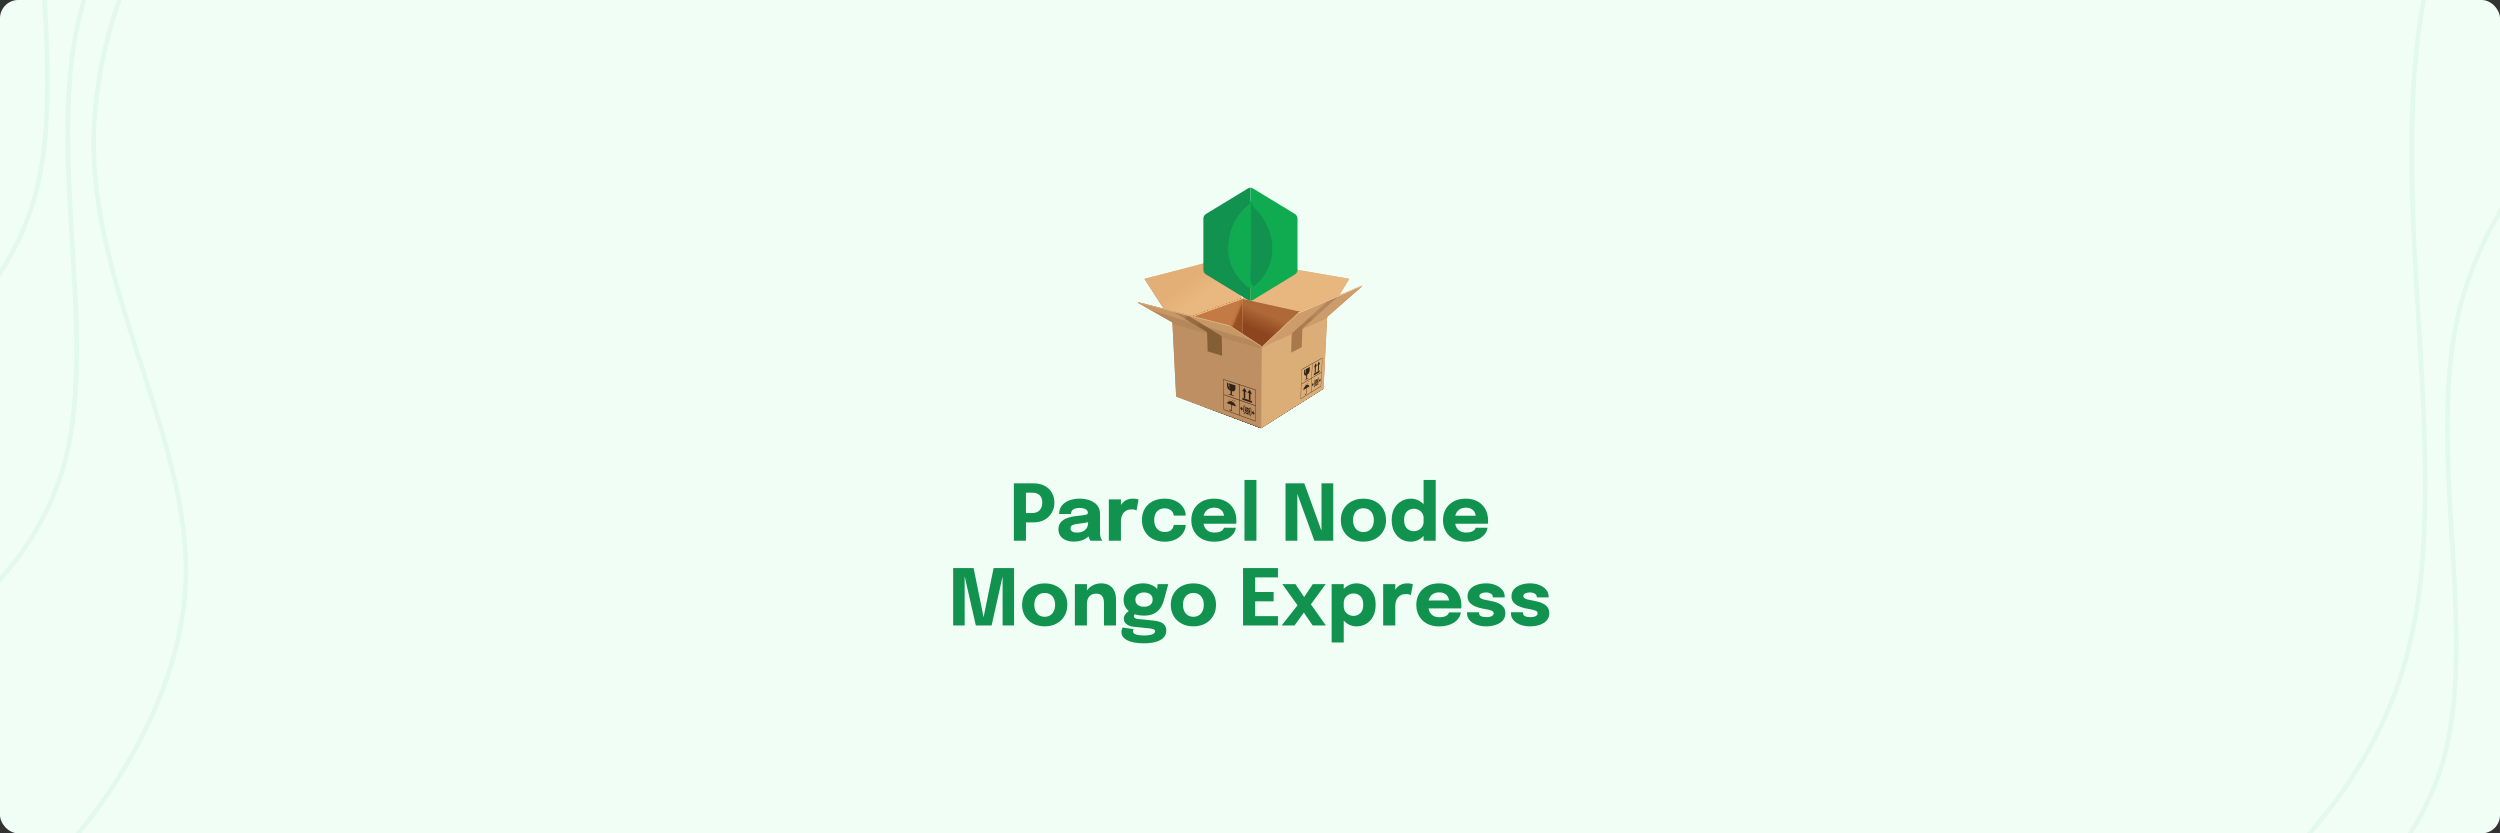 <svg width="1092" height="364" viewBox="0 0 1092 364" fill="none" xmlns="http://www.w3.org/2000/svg">
<rect x="0" y="0" width="1092" height="364" fill="#333333" stroke="none"/>
<g clip-path="url(#clip0_16_661)">
<rect width="1092" height="364" rx="8" fill="#F1FEF6"/>
<path opacity="0.06" d="M195.735 -204.35C99.031 -235.08 44.814 -181.126 24.777 -119.739C4.739 -58.352 30.968 25.367 15.655 84.206C0.342 143.046 -57.879 171.923 -57.879 171.923" stroke="#10AA50" stroke-width="2"/>
<path opacity="0.06" d="M208.476 -87.192C111.773 -117.921 57.555 -63.968 37.518 -2.581C17.481 58.807 43.709 142.525 28.396 201.365C13.084 260.204 -45.138 289.081 -45.138 289.081" stroke="#10AA50" stroke-width="2"/>
<path opacity="0.06" d="M182.64 -102.658C83.873 -88.751 45.482 -13.649 41.183 53.295C36.883 120.24 81.656 187.745 81.216 250.182C80.775 312.618 32.615 365.788 32.615 365.788" stroke="#10AA50" stroke-width="2"/>
<path opacity="0.06" d="M1327.6 -156.869C1179.37 -203.971 1096.26 -121.271 1065.55 -27.176C1034.84 66.919 1075.04 195.244 1051.57 285.433C1028.1 375.623 938.854 419.885 938.854 419.885" stroke="#10AA50" stroke-width="2"/>
<path opacity="0.06" d="M1247.9 41.307C1151.2 10.577 1096.98 64.531 1076.94 125.918C1056.91 187.305 1083.14 271.024 1067.82 329.863C1052.51 388.703 994.289 417.579 994.289 417.579" stroke="#10AA50" stroke-width="2"/>
<path d="M448.14 236.2H442.853V211.125H451.438C453.354 211.125 454.991 211.499 456.351 212.247C457.723 212.984 458.765 213.987 459.479 215.256C460.205 216.514 460.567 217.936 460.567 219.523C460.567 221.098 460.199 222.543 459.462 223.858C458.737 225.161 457.694 226.21 456.334 227.003C454.974 227.785 453.342 228.176 451.438 228.176H448.14V236.2ZM448.14 226.544L445.76 224.096H450.877C451.761 224.096 452.532 223.92 453.189 223.569C453.847 223.206 454.357 222.685 454.719 222.005C455.082 221.314 455.263 220.486 455.263 219.523C455.263 218.548 455.082 217.744 454.719 217.109C454.368 216.463 453.864 215.987 453.206 215.681C452.56 215.364 451.784 215.205 450.877 215.205H445.76L448.14 212.689V226.544ZM469.111 236.574C467.796 236.574 466.623 236.364 465.592 235.945C464.572 235.526 463.773 234.919 463.195 234.126C462.617 233.333 462.328 232.369 462.328 231.236C462.328 229.955 462.679 228.913 463.382 228.108C464.084 227.303 465.014 226.691 466.17 226.272C467.337 225.841 468.601 225.558 469.961 225.422C471.944 225.229 473.31 225.054 474.058 224.895C474.817 224.736 475.197 224.459 475.197 224.062C475.197 224.051 475.197 224.039 475.197 224.028C475.197 223.359 474.874 222.832 474.228 222.447C473.593 222.062 472.703 221.869 471.559 221.869C470.346 221.869 469.417 222.09 468.771 222.532C468.136 222.963 467.819 223.626 467.819 224.521H462.634C462.634 223.07 463.025 221.846 463.807 220.849C464.6 219.852 465.671 219.098 467.02 218.588C468.368 218.067 469.893 217.806 471.593 217.806C473.179 217.806 474.647 218.05 475.996 218.537C477.344 219.013 478.427 219.733 479.243 220.696C480.07 221.659 480.484 222.883 480.484 224.368C480.484 224.606 480.484 224.844 480.484 225.082C480.484 225.309 480.484 225.541 480.484 225.779V232.171C480.484 232.636 480.495 233.083 480.518 233.514C480.552 233.933 480.62 234.319 480.722 234.67C480.835 235.067 480.977 235.395 481.147 235.656C481.317 235.917 481.458 236.098 481.572 236.2H476.387C476.307 236.121 476.183 235.956 476.013 235.707C475.854 235.458 475.718 235.169 475.605 234.84C475.469 234.443 475.367 234.047 475.299 233.65C475.242 233.242 475.214 232.766 475.214 232.222L476.302 232.97C475.984 233.718 475.469 234.364 474.755 234.908C474.052 235.441 473.213 235.854 472.239 236.149C471.275 236.432 470.233 236.574 469.111 236.574ZM470.522 232.63C471.349 232.63 472.12 232.483 472.834 232.188C473.559 231.882 474.148 231.406 474.602 230.76C475.055 230.114 475.282 229.27 475.282 228.227V226.408L476.591 227.683C475.843 227.955 474.976 228.182 473.99 228.363C473.015 228.533 472.04 228.669 471.066 228.771C469.91 228.884 469.043 229.083 468.465 229.366C467.898 229.638 467.615 230.103 467.615 230.76C467.615 231.383 467.858 231.854 468.346 232.171C468.833 232.477 469.558 232.63 470.522 232.63ZM484.34 236.2V218.146H489.627V224.368L488.539 223.688C488.664 222.838 488.891 222.056 489.219 221.342C489.548 220.628 489.973 220.01 490.494 219.489C491.016 218.956 491.633 218.543 492.347 218.248C493.073 217.953 493.9 217.806 494.829 217.806C495.555 217.806 496.121 217.863 496.529 217.976C496.949 218.078 497.209 218.157 497.311 218.214L496.444 222.94C496.342 222.883 496.116 222.793 495.764 222.668C495.413 222.543 494.96 222.481 494.404 222.481C493.498 222.481 492.738 222.634 492.126 222.94C491.514 223.246 491.021 223.654 490.647 224.164C490.285 224.663 490.024 225.218 489.865 225.83C489.707 226.442 489.627 227.06 489.627 227.683V236.2H484.34ZM508.742 236.608C506.759 236.608 505.019 236.211 503.523 235.418C502.027 234.613 500.865 233.497 500.038 232.069C499.222 230.641 498.814 228.992 498.814 227.122C498.814 225.229 499.222 223.592 500.038 222.209C500.865 220.815 502.027 219.733 503.523 218.962C505.019 218.191 506.759 217.806 508.742 217.806C510.227 217.806 511.541 218.027 512.686 218.469C513.831 218.9 514.788 219.472 515.559 220.186C516.33 220.9 516.913 221.682 517.31 222.532C517.707 223.382 517.905 224.226 517.905 225.065C517.905 225.076 517.905 225.099 517.905 225.133C517.905 225.156 517.905 225.178 517.905 225.201H512.686C512.686 225.133 512.68 225.071 512.669 225.014C512.669 224.946 512.658 224.878 512.635 224.81C512.544 224.334 512.346 223.886 512.04 223.467C511.734 223.048 511.303 222.708 510.748 222.447C510.204 222.175 509.524 222.039 508.708 222.039C507.835 222.039 507.053 222.232 506.362 222.617C505.682 223.002 505.144 223.575 504.747 224.334C504.35 225.082 504.152 226.011 504.152 227.122C504.152 228.21 504.35 229.151 504.747 229.944C505.144 230.726 505.682 231.327 506.362 231.746C507.053 232.165 507.835 232.375 508.708 232.375C509.603 232.375 510.334 232.239 510.901 231.967C511.468 231.684 511.893 231.31 512.176 230.845C512.459 230.369 512.629 229.848 512.686 229.281H517.905C517.905 230.12 517.707 230.975 517.31 231.848C516.925 232.709 516.347 233.497 515.576 234.211C514.817 234.925 513.865 235.503 512.72 235.945C511.575 236.387 510.249 236.608 508.742 236.608ZM523.219 228.754V225.269H535.187L534.677 226.153C534.677 226.062 534.677 225.977 534.677 225.898C534.677 225.807 534.677 225.722 534.677 225.643C534.677 224.997 534.524 224.379 534.218 223.79C533.912 223.189 533.436 222.702 532.79 222.328C532.155 221.943 531.339 221.75 530.342 221.75C529.344 221.75 528.483 221.965 527.758 222.396C527.044 222.815 526.494 223.422 526.109 224.215C525.735 225.008 525.548 225.966 525.548 227.088C525.548 228.244 525.729 229.236 526.092 230.063C526.466 230.879 527.015 231.508 527.741 231.95C528.477 232.392 529.39 232.613 530.478 232.613C531.18 232.613 531.787 232.551 532.297 232.426C532.807 232.29 533.22 232.12 533.538 231.916C533.866 231.712 534.116 231.485 534.286 231.236C534.456 230.987 534.558 230.743 534.592 230.505H539.794C539.726 231.264 539.465 232.012 539.012 232.749C538.558 233.474 537.929 234.132 537.125 234.721C536.32 235.299 535.34 235.758 534.184 236.098C533.039 236.438 531.73 236.608 530.257 236.608C528.262 236.608 526.522 236.211 525.038 235.418C523.553 234.613 522.403 233.508 521.587 232.103C520.771 230.686 520.363 229.054 520.363 227.207C520.363 225.337 520.776 223.699 521.604 222.294C522.442 220.877 523.604 219.778 525.089 218.996C526.585 218.203 528.313 217.806 530.274 217.806C532.28 217.806 534.014 218.208 535.476 219.013C536.938 219.806 538.065 220.923 538.859 222.362C539.652 223.79 540.049 225.456 540.049 227.36C540.049 227.643 540.043 227.915 540.032 228.176C540.02 228.437 540.003 228.629 539.981 228.754H523.219ZM548.799 209.629V236.2H543.597V209.629H548.799ZM566.672 236.2H561.521V211.125H569.715L578.113 234.296L577.229 234.517V211.125H582.363V236.2H574.118L565.72 213.097L566.672 212.876V236.2ZM595.55 236.591C593.601 236.591 591.884 236.189 590.399 235.384C588.915 234.579 587.753 233.474 586.914 232.069C586.087 230.652 585.673 229.02 585.673 227.173C585.673 225.337 586.087 223.716 586.914 222.311C587.753 220.894 588.915 219.795 590.399 219.013C591.884 218.22 593.601 217.823 595.55 217.823C597.5 217.823 599.217 218.22 600.701 219.013C602.186 219.795 603.342 220.894 604.169 222.311C605.008 223.716 605.427 225.337 605.427 227.173C605.427 229.02 605.008 230.652 604.169 232.069C603.342 233.474 602.186 234.579 600.701 235.384C599.217 236.189 597.5 236.591 595.55 236.591ZM595.55 232.409C596.468 232.409 597.267 232.194 597.947 231.763C598.627 231.332 599.154 230.726 599.528 229.944C599.902 229.151 600.089 228.227 600.089 227.173C600.089 226.119 599.902 225.207 599.528 224.436C599.154 223.654 598.627 223.053 597.947 222.634C597.267 222.215 596.468 222.005 595.55 222.005C594.644 222.005 593.845 222.215 593.153 222.634C592.473 223.053 591.946 223.654 591.572 224.436C591.198 225.207 591.011 226.119 591.011 227.173C591.011 228.227 591.198 229.151 591.572 229.944C591.946 230.726 592.473 231.332 593.153 231.763C593.845 232.194 594.644 232.409 595.55 232.409ZM616.267 236.608C614.76 236.608 613.371 236.251 612.102 235.537C610.833 234.812 609.813 233.741 609.042 232.324C608.271 230.907 607.886 229.162 607.886 227.088C607.886 225.105 608.277 223.422 609.059 222.039C609.852 220.656 610.884 219.608 612.153 218.894C613.434 218.169 614.805 217.806 616.267 217.806C617.695 217.806 618.998 218.169 620.177 218.894C621.367 219.619 622.319 220.611 623.033 221.869C623.747 223.116 624.104 224.555 624.104 226.187C624.104 226.244 624.104 226.3 624.104 226.357C624.104 226.402 624.104 226.453 624.104 226.51L621.826 226.544C621.826 226.51 621.826 226.476 621.826 226.442C621.826 226.397 621.826 226.357 621.826 226.323C621.826 225.473 621.622 224.742 621.214 224.13C620.806 223.518 620.279 223.048 619.633 222.719C618.987 222.379 618.313 222.209 617.61 222.209C616.443 222.209 615.434 222.6 614.584 223.382C613.734 224.153 613.309 225.388 613.309 227.088C613.309 228.788 613.734 230.04 614.584 230.845C615.445 231.638 616.454 232.035 617.61 232.035C618.335 232.035 619.021 231.865 619.667 231.525C620.313 231.174 620.834 230.681 621.231 230.046C621.628 229.411 621.826 228.663 621.826 227.802L624.104 227.921C624.104 229.542 623.753 231.009 623.05 232.324C622.359 233.627 621.418 234.67 620.228 235.452C619.049 236.223 617.729 236.608 616.267 236.608ZM621.826 236.2V209.629H627.113V236.2H621.826ZM633.154 228.754V225.269H645.122L644.612 226.153C644.612 226.062 644.612 225.977 644.612 225.898C644.612 225.807 644.612 225.722 644.612 225.643C644.612 224.997 644.459 224.379 644.153 223.79C643.847 223.189 643.371 222.702 642.725 222.328C642.091 221.943 641.275 221.75 640.277 221.75C639.28 221.75 638.419 221.965 637.693 222.396C636.979 222.815 636.43 223.422 636.044 224.215C635.67 225.008 635.483 225.966 635.483 227.088C635.483 228.244 635.665 229.236 636.027 230.063C636.401 230.879 636.951 231.508 637.676 231.95C638.413 232.392 639.325 232.613 640.413 232.613C641.116 232.613 641.722 232.551 642.232 232.426C642.742 232.29 643.156 232.12 643.473 231.916C643.802 231.712 644.051 231.485 644.221 231.236C644.391 230.987 644.493 230.743 644.527 230.505H649.729C649.661 231.264 649.401 232.012 648.947 232.749C648.494 233.474 647.865 234.132 647.06 234.721C646.256 235.299 645.275 235.758 644.119 236.098C642.975 236.438 641.666 236.608 640.192 236.608C638.198 236.608 636.458 236.211 634.973 235.418C633.489 234.613 632.338 233.508 631.522 232.103C630.706 230.686 630.298 229.054 630.298 227.207C630.298 225.337 630.712 223.699 631.539 222.294C632.378 220.877 633.54 219.778 635.024 218.996C636.52 218.203 638.249 217.806 640.209 217.806C642.215 217.806 643.949 218.208 645.411 219.013C646.873 219.806 648.001 220.923 648.794 222.362C649.588 223.79 649.984 225.456 649.984 227.36C649.984 227.643 649.979 227.915 649.967 228.176C649.956 228.437 649.939 228.629 649.916 228.754H633.154ZM434.009 248.125H442.934V273.2H437.936V251.236L438.038 251.304L433.142 273.2H426.24L421.259 251.253L421.361 251.202V273.2H416.346V248.125H425.271L429.844 270.701H429.402L434.009 248.125ZM456.33 273.591C454.38 273.591 452.663 273.189 451.179 272.384C449.694 271.579 448.532 270.474 447.694 269.069C446.866 267.652 446.453 266.02 446.453 264.173C446.453 262.337 446.866 260.716 447.694 259.311C448.532 257.894 449.694 256.795 451.179 256.013C452.663 255.22 454.38 254.823 456.33 254.823C458.279 254.823 459.996 255.22 461.481 256.013C462.965 256.795 464.121 257.894 464.949 259.311C465.787 260.716 466.207 262.337 466.207 264.173C466.207 266.02 465.787 267.652 464.949 269.069C464.121 270.474 462.965 271.579 461.481 272.384C459.996 273.189 458.279 273.591 456.33 273.591ZM456.33 269.409C457.248 269.409 458.047 269.194 458.727 268.763C459.407 268.332 459.934 267.726 460.308 266.944C460.682 266.151 460.869 265.227 460.869 264.173C460.869 263.119 460.682 262.207 460.308 261.436C459.934 260.654 459.407 260.053 458.727 259.634C458.047 259.215 457.248 259.005 456.33 259.005C455.423 259.005 454.624 259.215 453.933 259.634C453.253 260.053 452.726 260.654 452.352 261.436C451.978 262.207 451.791 263.119 451.791 264.173C451.791 265.227 451.978 266.151 452.352 266.944C452.726 267.726 453.253 268.332 453.933 268.763C454.624 269.194 455.423 269.409 456.33 269.409ZM482.214 273.2V265.533C482.214 265.102 482.214 264.711 482.214 264.36C482.214 264.009 482.214 263.691 482.214 263.408C482.214 262.66 482.118 261.98 481.925 261.368C481.733 260.745 481.387 260.246 480.888 259.872C480.39 259.498 479.67 259.311 478.729 259.311C477.913 259.311 477.205 259.498 476.604 259.872C476.015 260.246 475.562 260.767 475.244 261.436C474.927 262.105 474.768 262.875 474.768 263.748L473.306 262.694C473.306 261.13 473.646 259.759 474.326 258.58C475.006 257.401 475.924 256.478 477.08 255.809C478.248 255.14 479.54 254.806 480.956 254.806C482.441 254.806 483.659 255.106 484.611 255.707C485.575 256.296 486.289 257.124 486.753 258.189C487.229 259.243 487.467 260.478 487.467 261.895C487.467 262.473 487.467 263.119 487.467 263.833C487.467 264.547 487.467 265.278 487.467 266.026V273.2H482.214ZM469.498 273.2V255.146H474.768V273.2H469.498ZM503.873 271.058C504.984 271.171 505.953 271.387 506.78 271.704C507.619 272.01 508.271 272.469 508.735 273.081C509.2 273.682 509.432 274.486 509.432 275.495C509.432 276.662 509.047 277.654 508.276 278.47C507.517 279.297 506.401 279.926 504.927 280.357C503.454 280.788 501.669 281.003 499.572 281.003C496.478 281.003 494.081 280.555 492.381 279.66C490.693 278.776 489.848 277.592 489.848 276.107C489.848 275.688 489.894 275.308 489.984 274.968C490.086 274.639 490.211 274.356 490.358 274.118L495.152 274.815C495.096 274.894 495.033 275.013 494.965 275.172C494.909 275.342 494.88 275.552 494.88 275.801C494.88 276.402 495.328 276.849 496.223 277.144C497.13 277.439 498.297 277.586 499.725 277.586C500.734 277.586 501.595 277.512 502.309 277.365C503.035 277.229 503.584 277.025 503.958 276.753C504.344 276.481 504.536 276.169 504.536 275.818C504.536 275.308 504.287 274.974 503.788 274.815C503.301 274.656 502.734 274.543 502.088 274.475L495.254 273.778C493.996 273.653 492.954 273.291 492.126 272.69C491.299 272.089 490.885 271.279 490.885 270.259C490.885 269.624 491.061 269.046 491.412 268.525C491.764 267.992 492.166 267.556 492.619 267.216C493.073 266.865 493.452 266.644 493.758 266.553L496.444 267.913C496.229 267.947 495.974 268.083 495.679 268.321C495.396 268.559 495.254 268.837 495.254 269.154C495.254 269.471 495.413 269.743 495.73 269.97C496.059 270.197 496.654 270.35 497.515 270.429L503.873 271.058ZM505.658 255.146H510.299L508.412 262.082C508.061 263.397 507.54 264.57 506.848 265.601C506.157 266.621 505.233 267.426 504.077 268.015C502.933 268.604 501.488 268.899 499.742 268.899C497.906 268.899 496.314 268.616 494.965 268.049C493.628 267.482 492.597 266.683 491.871 265.652C491.146 264.609 490.783 263.38 490.783 261.963C490.783 260.546 491.152 259.3 491.888 258.223C492.636 257.146 493.651 256.308 494.931 255.707C496.223 255.106 497.685 254.806 499.317 254.806C500.553 254.806 501.68 255.01 502.7 255.418C503.732 255.815 504.559 256.342 505.182 256.999C505.817 257.656 506.146 258.382 506.168 259.175L505.199 259.43L505.658 255.146ZM499.708 265.04C500.456 265.04 501.114 264.921 501.68 264.683C502.247 264.434 502.689 264.077 503.006 263.612C503.324 263.136 503.482 262.564 503.482 261.895C503.482 261.238 503.324 260.677 503.006 260.212C502.689 259.747 502.247 259.39 501.68 259.141C501.114 258.892 500.456 258.767 499.708 258.767C498.994 258.767 498.348 258.897 497.77 259.158C497.204 259.407 496.756 259.77 496.427 260.246C496.099 260.711 495.934 261.277 495.934 261.946C495.934 262.603 496.093 263.164 496.41 263.629C496.728 264.082 497.17 264.434 497.736 264.683C498.303 264.921 498.96 265.04 499.708 265.04ZM521.275 273.591C519.325 273.591 517.608 273.189 516.124 272.384C514.639 271.579 513.477 270.474 512.639 269.069C511.811 267.652 511.398 266.02 511.398 264.173C511.398 262.337 511.811 260.716 512.639 259.311C513.477 257.894 514.639 256.795 516.124 256.013C517.608 255.22 519.325 254.823 521.275 254.823C523.224 254.823 524.941 255.22 526.426 256.013C527.91 256.795 529.066 257.894 529.894 259.311C530.732 260.716 531.152 262.337 531.152 264.173C531.152 266.02 530.732 267.652 529.894 269.069C529.066 270.474 527.91 271.579 526.426 272.384C524.941 273.189 523.224 273.591 521.275 273.591ZM521.275 269.409C522.193 269.409 522.992 269.194 523.672 268.763C524.352 268.332 524.879 267.726 525.253 266.944C525.627 266.151 525.814 265.227 525.814 264.173C525.814 263.119 525.627 262.207 525.253 261.436C524.879 260.654 524.352 260.053 523.672 259.634C522.992 259.215 522.193 259.005 521.275 259.005C520.368 259.005 519.569 259.215 518.878 259.634C518.198 260.053 517.671 260.654 517.297 261.436C516.923 262.207 516.736 263.119 516.736 264.173C516.736 265.227 516.923 266.151 517.297 266.944C517.671 267.726 518.198 268.332 518.878 268.763C519.569 269.194 520.368 269.409 521.275 269.409ZM545.885 252.205L548.265 249.689V260.076L547.075 258.58H556.323V262.66H547.075L548.265 261.164V271.636L545.885 269.12H558.21V273.2H542.961V248.125H558.21V252.205H545.885ZM567.674 263.255L567.623 265.618L560.126 255.146H565.855L571.244 263.17L568.082 263.136L573.437 255.146H579.064L571.873 264.955L571.618 262.558L579.132 273.2H573.369L567.861 265.142L571.431 264.972L565.447 273.2H559.82L567.674 263.255ZM581.659 280.629V255.146H586.946V280.629H581.659ZM592.522 273.608C591.094 273.608 589.785 273.228 588.595 272.469C587.405 271.698 586.453 270.667 585.739 269.375C585.025 268.072 584.668 266.61 584.668 264.989C584.668 264.944 584.668 264.904 584.668 264.87C584.668 264.825 584.668 264.774 584.668 264.717L586.946 264.666C586.946 264.7 586.946 264.734 586.946 264.768C586.946 264.802 586.946 264.836 586.946 264.87C586.946 265.709 587.15 266.445 587.558 267.08C587.966 267.703 588.493 268.185 589.139 268.525C589.785 268.865 590.459 269.035 591.162 269.035C592.318 269.035 593.321 268.638 594.171 267.845C595.032 267.04 595.463 265.788 595.463 264.088C595.463 262.388 595.038 261.153 594.188 260.382C593.338 259.6 592.329 259.209 591.162 259.209C590.459 259.209 589.785 259.379 589.139 259.719C588.493 260.048 587.966 260.518 587.558 261.13C587.15 261.742 586.946 262.473 586.946 263.323L584.668 263.187C584.668 261.555 585.025 260.116 585.739 258.869C586.453 257.611 587.405 256.619 588.595 255.894C589.785 255.169 591.094 254.806 592.522 254.806C593.984 254.806 595.349 255.169 596.619 255.894C597.888 256.608 598.914 257.656 599.696 259.039C600.489 260.422 600.886 262.105 600.886 264.088C600.886 266.162 600.5 267.907 599.73 269.324C598.959 270.741 597.939 271.812 596.67 272.537C595.4 273.251 594.018 273.608 592.522 273.608ZM604.17 273.2V255.146H609.457V261.368L608.369 260.688C608.494 259.838 608.721 259.056 609.049 258.342C609.378 257.628 609.803 257.01 610.324 256.489C610.846 255.956 611.463 255.543 612.177 255.248C612.903 254.953 613.73 254.806 614.659 254.806C615.385 254.806 615.951 254.863 616.359 254.976C616.779 255.078 617.039 255.157 617.141 255.214L616.274 259.94C616.172 259.883 615.946 259.793 615.594 259.668C615.243 259.543 614.79 259.481 614.234 259.481C613.328 259.481 612.568 259.634 611.956 259.94C611.344 260.246 610.851 260.654 610.477 261.164C610.115 261.663 609.854 262.218 609.695 262.83C609.537 263.442 609.457 264.06 609.457 264.683V273.2H604.17ZM621.5 265.754V262.269H633.468L632.958 263.153C632.958 263.062 632.958 262.977 632.958 262.898C632.958 262.807 632.958 262.722 632.958 262.643C632.958 261.997 632.805 261.379 632.499 260.79C632.193 260.189 631.717 259.702 631.071 259.328C630.436 258.943 629.62 258.75 628.623 258.75C627.626 258.75 626.764 258.965 626.039 259.396C625.325 259.815 624.775 260.422 624.39 261.215C624.016 262.008 623.829 262.966 623.829 264.088C623.829 265.244 624.01 266.236 624.373 267.063C624.747 267.879 625.297 268.508 626.022 268.95C626.759 269.392 627.671 269.613 628.759 269.613C629.462 269.613 630.068 269.551 630.578 269.426C631.088 269.29 631.502 269.12 631.819 268.916C632.148 268.712 632.397 268.485 632.567 268.236C632.737 267.987 632.839 267.743 632.873 267.505H638.075C638.007 268.264 637.746 269.012 637.293 269.749C636.84 270.474 636.211 271.132 635.406 271.721C634.601 272.299 633.621 272.758 632.465 273.098C631.32 273.438 630.011 273.608 628.538 273.608C626.543 273.608 624.804 273.211 623.319 272.418C621.834 271.613 620.684 270.508 619.868 269.103C619.052 267.686 618.644 266.054 618.644 264.207C618.644 262.337 619.058 260.699 619.885 259.294C620.724 257.877 621.885 256.778 623.37 255.996C624.866 255.203 626.594 254.806 628.555 254.806C630.561 254.806 632.295 255.208 633.757 256.013C635.219 256.806 636.347 257.923 637.14 259.362C637.933 260.79 638.33 262.456 638.33 264.36C638.33 264.643 638.324 264.915 638.313 265.176C638.302 265.437 638.285 265.629 638.262 265.754H621.5ZM649.137 273.608C648.061 273.608 647.024 273.483 646.026 273.234C645.029 272.985 644.134 272.616 643.34 272.129C642.558 271.642 641.935 271.035 641.47 270.31C641.017 269.573 640.79 268.718 640.79 267.743C640.79 267.698 640.79 267.647 640.79 267.59C640.79 267.522 640.79 267.471 640.79 267.437H646.026C646.026 267.471 646.026 267.511 646.026 267.556C646.026 267.59 646.026 267.63 646.026 267.675C646.026 268.332 646.315 268.814 646.893 269.12C647.483 269.426 648.276 269.579 649.273 269.579C649.795 269.579 650.293 269.528 650.769 269.426C651.257 269.313 651.653 269.137 651.959 268.899C652.277 268.65 652.435 268.338 652.435 267.964C652.435 267.363 652.101 266.938 651.432 266.689C650.775 266.44 649.715 266.19 648.253 265.941C647.426 265.805 646.587 265.612 645.737 265.363C644.887 265.114 644.105 264.785 643.391 264.377C642.677 263.958 642.105 263.431 641.674 262.796C641.244 262.15 641.028 261.368 641.028 260.45C641.028 259.226 641.397 258.195 642.133 257.356C642.881 256.517 643.873 255.883 645.108 255.452C646.344 255.021 647.704 254.806 649.188 254.806C650.605 254.806 651.925 255.044 653.149 255.52C654.373 255.985 655.365 256.659 656.124 257.543C656.884 258.416 657.263 259.47 657.263 260.705C657.263 260.728 657.263 260.762 657.263 260.807C657.263 260.852 657.263 260.898 657.263 260.943H652.078C652.078 260.898 652.078 260.858 652.078 260.824C652.078 260.79 652.078 260.762 652.078 260.739C652.078 260.286 651.931 259.917 651.636 259.634C651.353 259.351 650.99 259.141 650.548 259.005C650.106 258.858 649.647 258.784 649.171 258.784C648.741 258.784 648.293 258.835 647.828 258.937C647.375 259.028 646.99 259.186 646.672 259.413C646.355 259.628 646.196 259.934 646.196 260.331C646.196 260.716 646.366 261.034 646.706 261.283C647.046 261.521 647.522 261.719 648.134 261.878C648.746 262.025 649.455 262.167 650.259 262.303C651.019 262.428 651.818 262.603 652.656 262.83C653.506 263.045 654.3 263.357 655.036 263.765C655.784 264.162 656.385 264.689 656.838 265.346C657.303 265.992 657.535 266.814 657.535 267.811C657.535 268.842 657.297 269.726 656.821 270.463C656.345 271.2 655.699 271.8 654.883 272.265C654.079 272.718 653.178 273.053 652.18 273.268C651.194 273.495 650.18 273.608 649.137 273.608ZM668.329 273.608C667.252 273.608 666.215 273.483 665.218 273.234C664.22 272.985 663.325 272.616 662.532 272.129C661.75 271.642 661.126 271.035 660.662 270.31C660.208 269.573 659.982 268.718 659.982 267.743C659.982 267.698 659.982 267.647 659.982 267.59C659.982 267.522 659.982 267.471 659.982 267.437H665.218C665.218 267.471 665.218 267.511 665.218 267.556C665.218 267.59 665.218 267.63 665.218 267.675C665.218 268.332 665.507 268.814 666.085 269.12C666.674 269.426 667.467 269.579 668.465 269.579C668.986 269.579 669.485 269.528 669.961 269.426C670.448 269.313 670.845 269.137 671.151 268.899C671.468 268.65 671.627 268.338 671.627 267.964C671.627 267.363 671.292 266.938 670.624 266.689C669.966 266.44 668.907 266.19 667.445 265.941C666.617 265.805 665.779 265.612 664.929 265.363C664.079 265.114 663.297 264.785 662.583 264.377C661.869 263.958 661.296 263.431 660.866 262.796C660.435 262.15 660.22 261.368 660.22 260.45C660.22 259.226 660.588 258.195 661.325 257.356C662.073 256.517 663.064 255.883 664.3 255.452C665.535 255.021 666.895 254.806 668.38 254.806C669.796 254.806 671.117 255.044 672.341 255.52C673.565 255.985 674.556 256.659 675.316 257.543C676.075 258.416 676.455 259.47 676.455 260.705C676.455 260.728 676.455 260.762 676.455 260.807C676.455 260.852 676.455 260.898 676.455 260.943H671.27C671.27 260.898 671.27 260.858 671.27 260.824C671.27 260.79 671.27 260.762 671.27 260.739C671.27 260.286 671.122 259.917 670.828 259.634C670.544 259.351 670.182 259.141 669.74 259.005C669.298 258.858 668.839 258.784 668.363 258.784C667.932 258.784 667.484 258.835 667.02 258.937C666.566 259.028 666.181 259.186 665.864 259.413C665.546 259.628 665.388 259.934 665.388 260.331C665.388 260.716 665.558 261.034 665.898 261.283C666.238 261.521 666.714 261.719 667.326 261.878C667.938 262.025 668.646 262.167 669.451 262.303C670.21 262.428 671.009 262.603 671.848 262.83C672.698 263.045 673.491 263.357 674.228 263.765C674.976 264.162 675.576 264.689 676.03 265.346C676.494 265.992 676.727 266.814 676.727 267.811C676.727 268.842 676.489 269.726 676.013 270.463C675.537 271.2 674.891 271.8 674.075 272.265C673.27 272.718 672.369 273.053 671.372 273.268C670.386 273.495 669.371 273.608 668.329 273.608Z" fill="#12924F"/>
<path d="M569.582 135.519L567.113 136.567L566.796 136.874L542.672 131.541L542.783 130.615H542.813C542.798 130.42 542.932 129.976 543.077 129.692L569.582 135.519Z" fill="url(#paint0_linear_16_661)"/>
<path opacity="0.75" d="M543.342 130.733V146.241L542.779 145.877H542.775L542.036 145.395V130.825L542.614 130.619H542.81L543.342 130.733Z" fill="url(#paint1_linear_16_661)"/>
<path d="M589.297 121.929L585.063 128.938L569.582 135.518L568.059 136.165L542.813 130.618C542.798 130.423 542.932 129.979 543.077 129.696C543.108 129.635 543.139 129.585 543.169 129.543L552.797 115.54C552.82 115.505 552.831 115.49 552.881 115.498L589.235 121.753L589.297 121.929Z" fill="url(#paint2_linear_16_661)"/>
<path d="M550.791 186.825L577.686 169.817C577.786 169.756 577.916 169.783 577.977 169.882C578.038 169.982 578.012 170.112 577.912 170.173L550.929 187.234C550.894 187.257 550.856 187.269 550.818 187.269L550.791 186.825Z" fill="url(#paint3_linear_16_661)"/>
<path d="M550.818 187.269C550.795 187.269 550.768 187.265 550.745 187.258L514.077 173.592C513.966 173.55 513.912 173.431 513.954 173.32C513.996 173.209 514.115 173.155 514.226 173.197L550.798 186.825L550.818 187.269Z" fill="url(#paint4_linear_16_661)"/>
<path d="M589.297 121.929L585.063 128.938L568.055 136.169L567.11 136.571L551.824 150.865C551.53 151.159 551.331 151.581 551.296 151.814C551.281 151.894 551.212 151.86 551.147 151.856C551.078 151.852 550.982 151.879 550.975 151.795C550.967 151.489 550.933 151.148 550.439 150.842L542.779 145.881L537.194 142.259L521.461 138.225L508.293 134.848L499.951 121.891L500.078 121.745L500.085 121.734L531.398 113.595C531.444 113.58 531.452 113.588 531.471 113.615L542.151 129.612L542.362 129.926C542.591 130.263 542.614 130.469 542.614 130.619H542.81C542.81 130.607 542.81 130.596 542.81 130.584C542.81 130.569 542.81 130.55 542.813 130.53C542.813 130.519 542.817 130.508 542.817 130.492C542.821 130.477 542.821 130.462 542.825 130.446C542.829 130.431 542.829 130.416 542.833 130.397C542.844 130.343 542.859 130.282 542.875 130.22C542.878 130.201 542.886 130.182 542.89 130.167C542.909 130.106 542.928 130.041 542.951 129.979C542.963 129.956 542.97 129.929 542.982 129.907C543.012 129.83 543.043 129.761 543.078 129.7C543.108 129.639 543.139 129.589 543.169 129.547L552.797 115.544C552.82 115.509 552.831 115.494 552.881 115.502L589.235 121.757L589.297 121.929Z" fill="#E8B67F"/>
<path d="M542.779 145.877H542.775L537.194 142.259L521.461 138.225L542.614 130.619L542.672 130.508V130.619L542.779 145.877Z" fill="url(#paint5_linear_16_661)"/>
<path d="M542.614 130.618L521.461 138.221L519.555 137.731L508.293 134.841L499.951 121.883L500.085 121.726L531.398 113.588C531.444 113.572 531.452 113.58 531.471 113.607L542.151 129.604L542.362 129.918C542.591 130.262 542.614 130.469 542.614 130.618Z" fill="url(#paint6_linear_16_661)"/>
<path d="M542.689 131.426L522.688 138.615L519.568 137.815L542.165 129.692L542.375 130.006C542.605 130.343 542.628 130.55 542.628 130.699H542.685L542.689 131.426Z" fill="url(#paint7_linear_16_661)"/>
<path d="M508.58 134.917L508.296 134.845L499.955 121.887L500.081 121.741L508.58 134.917Z" fill="#D2A679"/>
<path d="M568.055 136.169L567.11 136.571L551.824 150.865C551.53 151.159 551.331 151.58 551.296 151.814C551.281 151.894 551.212 151.86 551.147 151.856C551.078 151.852 550.982 151.879 550.975 151.795C550.967 151.489 550.933 151.148 550.439 150.842L542.779 145.877L542.676 130.622V130.511L542.817 130.622L568.055 136.169Z" fill="url(#paint8_linear_16_661)"/>
<path fill-rule="evenodd" clip-rule="evenodd" d="M526.738 93.474L545.08 82.313C545.422 82.104 545.805 82 546.187 82C546.188 82 546.189 82 546.189 82V131.344C545.806 131.345 545.422 131.241 545.079 131.031L526.737 119.861C526.051 119.443 525.629 118.672 525.629 117.838V95.497C525.629 94.662 526.051 93.891 526.738 93.474ZM566.75 117.848C566.75 117.845 566.75 117.841 566.75 117.838V95.498C566.75 95.494 566.75 95.49 566.75 95.487V117.848Z" fill="#12924F"/>
<path fill-rule="evenodd" clip-rule="evenodd" d="M565.641 93.474L547.299 82.313C546.957 82.104 546.574 82 546.192 82C546.191 82 546.19 82 546.189 82V131.344C546.573 131.345 546.957 131.241 547.3 131.031L565.642 119.861C566.327 119.443 566.75 118.672 566.75 117.838V95.497C566.75 94.662 566.327 93.891 565.641 93.474ZM525.629 117.853C525.629 117.848 525.629 117.843 525.629 117.838V95.498C525.629 95.493 525.629 95.487 525.629 95.483V117.853Z" fill="#10AA50"/>
<path d="M555.438 104.745C553.262 94.718 548.559 92.01 547.371 90.116C546.881 89.282 546.448 88.416 546.076 87.523C546.004 88.412 545.882 88.971 545.12 89.638C543.59 90.976 537.099 96.168 536.452 107.532C535.849 118.128 544.087 124.741 545.177 125.427C546.016 125.849 547.046 125.453 547.551 125.077C551.576 122.368 557.109 115.1 555.443 104.745" fill="#10AA50"/>
<path d="M547.585 125.058C546.458 124.524 546.153 122.072 546.124 119.79C546.438 116.029 546.555 112.254 546.472 108.481C546.431 106.501 546.669 90.148 546.176 87.749C546.521 88.564 546.92 89.354 547.371 90.115C548.559 92.01 553.264 94.718 555.438 104.745C557.109 115.082 551.606 122.331 547.585 125.058Z" fill="#12924F"/>
<path d="M550.668 187.02L513.969 173.327C513.763 173.239 513.732 173.044 513.721 172.803C513.721 172.803 512.143 141.528 512.14 141.525C512.136 141.444 512.235 141.394 512.228 141.345C512.201 141.226 511.975 140.778 511.902 140.732L497 132.265L497.126 131.978L537.194 142.259L550.435 150.838C550.929 151.144 550.967 151.485 550.971 151.791C550.975 151.875 551.074 151.849 551.143 151.852C551.212 151.856 551.277 151.891 551.292 151.81C551.327 151.577 551.526 151.156 551.821 150.865L567.106 136.571L594.824 124.789L594.993 125.022L580.029 138.171C579.738 138.462 579.604 138.818 579.661 138.964L578.13 169.614C578.107 169.809 578.015 169.867 577.82 170.001L550.994 186.982C550.887 187.051 550.772 187.07 550.668 187.02Z" fill="#BF9064"/>
<path d="M551.143 151.852L550.879 187.035C550.806 187.055 550.733 187.051 550.664 187.02L513.966 173.331C513.759 173.243 513.728 173.044 513.717 172.807C513.717 172.807 512.136 141.532 512.136 141.528V141.521C512.136 141.513 512.136 141.505 512.14 141.498C512.14 141.49 512.143 141.486 512.147 141.482C512.151 141.475 512.155 141.471 512.159 141.463C512.163 141.456 512.166 141.452 512.17 141.444C512.186 141.421 512.209 141.398 512.216 141.379C512.22 141.375 512.22 141.371 512.22 141.368C512.22 141.368 512.22 141.368 512.22 141.364L550.975 151.807C550.99 151.875 551.082 151.849 551.143 151.852Z" fill="#BD8F63"/>
<path opacity="0.54" d="M550.883 186.932V187.032C550.81 187.051 550.737 187.047 550.668 187.016L513.969 173.328C513.824 173.266 513.767 173.148 513.74 173.002L550.883 186.932Z" fill="url(#paint9_linear_16_661)"/>
<path d="M534.288 165.591L548.498 170.238L548.463 184.096L534.518 178.974L534.288 165.591ZM541.408 174.901L541.443 181.32L548.325 183.849L548.326 177.305L541.408 174.901ZM543.442 176.975L544.833 179.188L546.195 177.995L546.432 178.265L545.026 179.497L546.435 181.739L546.231 181.867L544.843 179.657L543.487 180.846L543.25 180.575L544.649 179.349L543.238 177.103L543.442 176.975ZM547.537 179.468V180.099L547.901 180.218V180.93L547.537 180.784V181.359L546.741 180.149L547.537 179.468ZM546.312 178.698L546.592 178.786V181.309L546.312 181.209V178.698ZM534.568 172.524L534.671 178.844L541.248 181.248L541.209 174.843L534.568 172.524ZM544.85 180.057L545.569 181.217L544.134 180.696L544.85 180.057ZM545.96 178.993V180.639L545.213 179.586L545.96 178.993ZM543.112 177.527L543.388 177.619V180.137L543.112 180.042V177.527ZM543.732 178.204L544.444 179.303L543.732 179.85V178.204ZM537.783 175.153L538.055 175.241L538.056 175.403C538.865 175.729 539.664 176.54 540.05 177.802C539.797 177.377 539.575 177.297 539.181 177.431C539.035 177.129 538.606 176.968 538.35 177.129C538.28 176.995 538.177 176.896 538.064 176.831L538.078 179.234C538.078 179.456 537.925 179.655 537.546 179.579C537.201 179.494 537.06 179.23 537.098 178.778L537.29 178.809C537.29 179.111 537.312 179.284 537.542 179.337C537.737 179.383 537.825 179.311 537.825 179.131L537.8 176.748C537.691 176.74 537.591 176.767 537.519 176.83C537.431 176.608 537.014 176.309 536.7 176.531C536.478 176.179 536.061 176.045 535.827 176.302C536.125 175.4 536.935 175.084 537.785 175.312L537.783 175.153ZM542.14 177.5L542.917 178.725L542.147 179.364L542.163 178.763L541.787 178.675V177.978L542.14 178.109V177.5ZM544.111 177.764L545.566 178.292L544.838 178.932L544.111 177.764ZM541.397 168.118L541.412 174.663L548.329 177.075V170.388L541.397 168.118ZM542.687 173.771L546.821 175.184V176.007L542.687 174.583V173.771ZM539.112 175.329L539.127 175.333C539.154 175.36 539.154 175.647 539.066 175.712C539.024 175.731 538.959 175.735 538.905 175.693C538.851 175.651 538.821 175.59 538.844 175.498C538.867 175.406 539.096 175.306 539.127 175.333L539.112 175.329ZM539.495 174.674L539.51 174.679C539.54 174.705 539.54 174.993 539.449 175.058C539.406 175.077 539.341 175.081 539.288 175.039C539.234 174.996 539.204 174.935 539.226 174.843C539.249 174.751 539.479 174.652 539.51 174.679L539.495 174.674ZM538.423 174.648L538.438 174.652C538.469 174.679 538.469 174.966 538.377 175.031C538.335 175.05 538.269 175.054 538.216 175.012C538.162 174.97 538.132 174.908 538.155 174.817C538.178 174.725 538.407 174.625 538.438 174.652L538.423 174.648ZM537.34 174.491L537.355 174.495C537.385 174.522 537.385 174.809 537.293 174.874C537.251 174.893 537.186 174.897 537.133 174.855C537.079 174.813 537.048 174.751 537.071 174.66C537.094 174.568 537.324 174.468 537.355 174.495L537.34 174.491ZM545.88 170.192L546.882 172.171L546.197 171.938V174.805L545.512 174.568L545.516 171.723L544.834 171.501L545.88 170.192ZM534.438 165.836L534.556 172.294L541.213 174.583L541.156 168.041L534.438 165.836ZM543.617 169.438L544.62 171.417L543.935 171.184V174.051L543.25 173.814L543.257 170.969L542.572 170.747L543.617 169.438ZM535.927 167.134L536.47 167.314L536.723 168.229L536.44 168.209L537.247 170.162L536.83 168.554L537.068 168.55L536.826 167.428L539.632 168.355V169.898C539.632 170.483 538.997 171.222 538.101 170.855L538.105 172.405L539.391 173.232L536.279 172.152L537.531 172.213L537.508 170.678C536.62 170.414 535.977 169.346 535.977 168.696L535.927 167.134Z" fill="#322214"/>
<path d="M551.143 151.852C550.99 151.856 550.875 152.059 550.871 152.243L550.837 152.258L512.136 141.524C512.132 141.452 512.216 141.406 512.224 141.36C512.228 141.356 512.228 141.352 512.224 141.348C512.197 141.23 511.971 140.782 511.899 140.736L497 132.264L497.126 131.977L537.19 142.255H537.194L550.435 150.834C550.929 151.144 550.967 151.481 550.971 151.787C550.971 151.791 550.971 151.799 550.975 151.802C550.99 151.875 551.082 151.848 551.143 151.852Z" fill="url(#paint10_linear_16_661)"/>
<path d="M580.033 138.167C579.742 138.458 579.608 138.814 579.665 138.959L551.48 152.296L551.422 152.25C551.418 152.028 551.277 151.879 551.17 151.856C551.227 151.864 551.281 151.883 551.296 151.81C551.304 151.764 551.315 151.71 551.334 151.653C551.35 151.603 551.372 151.55 551.399 151.492C551.48 151.309 551.602 151.109 551.759 150.933C551.782 150.91 551.805 150.884 551.828 150.861L567.113 136.567L594.832 124.784L595 125.018L580.033 138.167Z" fill="#CD9C6B"/>
<path d="M533.749 155.359C533.791 155.37 533.806 155.374 533.806 155.34L533.66 147.554C533.649 147.289 533.584 146.769 533.266 146.558L519.152 137.984L512.538 136.276L526.881 144.847C527.241 145.085 527.272 145.529 527.287 145.858L527.494 153.43C527.494 153.468 527.501 153.475 527.528 153.487L533.749 155.359Z" fill="url(#paint11_linear_16_661)"/>
<path d="M551.143 151.853C550.986 151.856 550.871 152.071 550.871 152.258C550.867 152.274 550.841 152.27 550.837 152.258C550.806 151.841 550.634 151.374 550.408 151.21L537.06 142.604L537.19 142.256H537.194L550.435 150.834C550.929 151.144 550.967 151.481 550.971 151.788C550.971 151.791 550.971 151.799 550.975 151.803C550.99 151.876 551.082 151.849 551.143 151.853Z" fill="#D4A271"/>
<path d="M537.19 142.26L537.06 142.604L497 132.265L497.126 131.981L537.19 142.26Z" fill="#DEB37E"/>
<path d="M579.669 138.96L578.138 169.611C578.115 169.806 578.023 169.863 577.828 169.997L551.001 186.978C550.963 187.005 550.921 187.02 550.883 187.032L551.147 151.849C551.216 151.853 551.281 151.887 551.296 151.807C551.296 151.795 551.3 151.788 551.3 151.776L579.661 138.926C579.661 138.945 579.665 138.952 579.669 138.96Z" fill="#DBAD77"/>
<path opacity="0.54" d="M578.138 169.599V169.614C578.115 169.809 578.023 169.867 577.828 170.001L551.001 186.982C550.963 187.009 550.921 187.024 550.883 187.035V186.936L578.138 169.599Z" fill="url(#paint12_linear_16_661)"/>
<path d="M577.636 156.262L577.024 168.741L568.105 174.296L568.564 161.307L577.636 156.262ZM572.867 165.296L568.434 167.903L568.223 174.047L572.637 171.302L572.867 165.296ZM570.75 167.933L570.742 168.14C571.271 167.876 571.772 168.06 571.983 168.936C571.837 168.734 571.573 168.814 571.397 169.227C571.316 169.055 570.907 169.197 570.846 169.557C570.813 169.498 570.754 169.477 570.687 169.484L570.589 171.853C570.582 172.056 570.57 172.274 570.314 172.431C570.195 172.485 569.881 172.527 569.923 172.087L570.072 171.972C570.061 172.251 570.134 172.336 570.287 172.244C570.47 172.133 570.436 171.957 570.444 171.792L570.526 169.548C570.419 169.618 570.321 169.742 570.294 169.89C570.248 169.752 569.804 169.836 569.751 170.23C569.625 170.062 569.28 170.226 569.15 170.651C569.39 169.548 569.984 168.632 570.575 168.237L570.582 168.056L570.75 167.933ZM577.219 162.724L572.993 165.223L572.76 171.245L576.94 168.615L577.219 162.724ZM575.914 164.752L576.036 164.867L575.115 166.957L575.876 168.006L575.753 168.267L574.995 167.229L574.084 169.296L573.958 169.181L574.886 167.079L574.099 166.004L574.237 165.744L575.006 166.806L575.914 164.752ZM573.341 167.153L573.82 167.734L573.311 168.829V168.347L573.096 168.477L573.108 167.853L573.322 167.727L573.341 167.153ZM574.168 166.395L574.069 168.703L573.897 168.818L573.992 166.517L574.168 166.395ZM574.976 167.6L575.386 168.14L574.505 168.676L574.976 167.6ZM570.287 167.769C570.306 167.769 570.294 168.033 570.229 168.163C570.206 168.209 570.164 168.259 570.13 168.263C570.095 168.267 570.08 168.228 570.099 168.129C570.118 168.029 570.268 167.769 570.287 167.769ZM574.36 166.709L574.765 167.21L574.291 168.148L574.36 166.709ZM571.45 167.29C571.466 167.294 571.454 167.558 571.393 167.685C571.37 167.731 571.328 167.78 571.294 167.784C571.259 167.788 571.244 167.75 571.263 167.65C571.282 167.551 571.431 167.29 571.45 167.29ZM573.15 158.93L568.671 161.441L568.438 167.708L572.882 165.089L573.15 158.93ZM576.101 165.219L575.994 167.524L575.841 167.623L575.945 165.323L576.101 165.219ZM571.029 167.118C571.049 167.118 571.037 167.382 570.972 167.512C570.949 167.558 570.907 167.608 570.872 167.612C570.838 167.616 570.823 167.577 570.842 167.478C570.861 167.378 571.01 167.118 571.029 167.118ZM575.707 165.889L575.646 167.359L575.248 166.885L575.707 165.889ZM576.657 165.189L576.634 165.755L576.856 165.633L576.829 166.261L576.614 166.387L576.607 166.904L576.144 166.349L576.657 165.189ZM571.745 166.36C571.764 166.36 571.753 166.624 571.688 166.754C571.665 166.8 571.623 166.85 571.588 166.854C571.554 166.858 571.538 166.82 571.558 166.72C571.577 166.62 571.726 166.36 571.745 166.36ZM575.489 165.472L575.014 166.559L574.605 166.004L575.489 165.472ZM572.109 160.262L572.051 161.839C572.028 162.375 571.6 163.348 570.96 163.753L570.892 165.242L571.745 165.059L569.667 166.261L570.532 165.438L570.578 163.975C570.023 164.293 569.579 163.704 569.605 163.106L569.655 161.659L570.03 161.457L570.153 162.153L569.95 162.318L570.398 163.616L570.226 162.433L570.379 162.257L570.26 161.326L572.109 160.262ZM577.545 156.488L573.257 158.884L572.989 165.043L577.238 162.502L577.545 156.488ZM576.427 161.797L576.373 162.528L573.862 164.014L573.897 163.275L576.427 161.797ZM574.651 158.639L575.206 159.811L574.788 160.044L574.662 162.674L574.264 162.904L574.341 160.274L573.939 160.515L574.651 158.639ZM576.044 157.866L576.584 159.018L576.14 159.267L576.048 161.878L575.623 162.115L575.757 159.485L575.34 159.722L576.044 157.866Z" fill="#322214"/>
<path d="M567.335 136.87L552.18 150.957C551.752 151.366 551.468 151.979 551.48 152.296C551.472 152.312 551.434 152.323 551.419 152.296C551.438 152.051 551.281 151.883 551.166 151.856C551.223 151.864 551.277 151.883 551.292 151.81C551.3 151.764 551.311 151.711 551.331 151.653C551.346 151.604 551.369 151.55 551.396 151.493C551.487 151.286 551.637 151.048 551.82 150.865L567.106 136.571L567.335 136.87Z" fill="#D7AA77"/>
<path d="M563.994 153.958C563.994 154 564.013 154.019 564.039 154.007L568.591 151.672C568.599 151.668 568.602 151.661 568.606 151.645L568.859 144.185C568.867 143.775 569.096 143.369 569.41 143.09L584.527 129.504L579.926 131.476L564.732 145.241C564.342 145.624 564.208 146.076 564.2 146.459L563.994 153.958Z" fill="url(#paint13_linear_16_661)"/>
<path d="M567.335 136.87L594.996 125.018L594.828 124.789L567.109 136.567L567.335 136.87Z" fill="#F8CE93"/>
</g>
<defs>
<linearGradient id="paint0_linear_16_661" x1="556.026" y1="133.317" x2="556.059" y2="133.171" gradientUnits="userSpaceOnUse">
<stop stop-color="#AF6A38" stop-opacity="0"/>
<stop offset="0.086" stop-color="#AF6A38"/>
<stop offset="0.198" stop-color="#B87542"/>
<stop offset="0.583" stop-color="#D59C66"/>
<stop offset="0.777" stop-color="#E4AF76"/>
<stop offset="0.924" stop-color="#E4AF76" stop-opacity="0"/>
</linearGradient>
<linearGradient id="paint1_linear_16_661" x1="542.144" y1="138.431" x2="543.254" y2="138.431" gradientUnits="userSpaceOnUse">
<stop stop-color="#743F1A" stop-opacity="0"/>
<stop offset="0.493" stop-color="#743F1A" stop-opacity="0.887"/>
<stop offset="0.5" stop-color="#743F1A" stop-opacity="0.9"/>
<stop offset="0.53" stop-color="#743F1A" stop-opacity="0.847"/>
<stop offset="1" stop-color="#743F1A" stop-opacity="0"/>
</linearGradient>
<linearGradient id="paint2_linear_16_661" x1="561.939" y1="127.337" x2="564.717" y2="122.342" gradientUnits="userSpaceOnUse">
<stop offset="0.033" stop-color="#E4AF76"/>
<stop offset="1" stop-color="#E9B880"/>
</linearGradient>
<linearGradient id="paint3_linear_16_661" x1="564.233" y1="178.44" x2="564.375" y2="178.665" gradientUnits="userSpaceOnUse">
<stop/>
<stop offset="1" stop-opacity="0"/>
</linearGradient>
<linearGradient id="paint4_linear_16_661" x1="532.433" y1="180.217" x2="532.414" y2="180.267" gradientUnits="userSpaceOnUse">
<stop/>
<stop offset="1" stop-opacity="0"/>
</linearGradient>
<linearGradient id="paint5_linear_16_661" x1="538.836" y1="137.662" x2="541.26" y2="138.666" gradientUnits="userSpaceOnUse">
<stop stop-color="#C37A44"/>
<stop offset="0.444" stop-color="#BB713D"/>
<stop offset="0.641" stop-color="#A05728"/>
<stop offset="1" stop-color="#964E23"/>
</linearGradient>
<linearGradient id="paint6_linear_16_661" x1="527.032" y1="128.69" x2="521.774" y2="121.31" gradientUnits="userSpaceOnUse">
<stop stop-color="#E9B880"/>
<stop offset="1" stop-color="#E4AF76"/>
</linearGradient>
<linearGradient id="paint7_linear_16_661" x1="531.335" y1="134.254" x2="531.236" y2="133.98" gradientUnits="userSpaceOnUse">
<stop stop-color="#C37A45" stop-opacity="0"/>
<stop offset="0.133" stop-color="#C37A45"/>
<stop offset="0.294" stop-color="#D08D55"/>
<stop offset="0.502" stop-color="#DEA167"/>
<stop offset="0.697" stop-color="#E8AF73"/>
<stop offset="0.863" stop-color="#ECB477"/>
<stop offset="1" stop-color="#ECB477" stop-opacity="0"/>
</linearGradient>
<linearGradient id="paint8_linear_16_661" x1="554.711" y1="136.691" x2="549.903" y2="147.741" gradientUnits="userSpaceOnUse">
<stop offset="0.088" stop-color="#AF6938"/>
<stop offset="0.483" stop-color="#9A5227"/>
<stop offset="0.779" stop-color="#8D4520"/>
</linearGradient>
<linearGradient id="paint9_linear_16_661" x1="532.275" y1="180.036" x2="532.283" y2="180.012" gradientUnits="userSpaceOnUse">
<stop stop-color="#322214"/>
<stop offset="0.24" stop-color="#322314" stop-opacity="0.989"/>
<stop offset="1" stop-color="#322214" stop-opacity="0"/>
</linearGradient>
<linearGradient id="paint10_linear_16_661" x1="524.819" y1="141.76" x2="524.514" y2="142.777" gradientUnits="userSpaceOnUse">
<stop offset="0.048" stop-color="#C69866"/>
<stop offset="0.416" stop-color="#BA8C5E"/>
<stop offset="0.814" stop-color="#B5875B"/>
</linearGradient>
<linearGradient id="paint11_linear_16_661" x1="525.945" y1="145.219" x2="518.72" y2="137.195" gradientUnits="userSpaceOnUse">
<stop stop-color="#845F35"/>
<stop offset="0.431" stop-color="#91673C"/>
<stop offset="0.441" stop-color="#976A40"/>
<stop offset="0.874" stop-color="#986B40"/>
<stop offset="1" stop-color="#AB8157"/>
</linearGradient>
<linearGradient id="paint12_linear_16_661" x1="564.51" y1="178.318" x2="564.527" y2="178.345" gradientUnits="userSpaceOnUse">
<stop stop-color="#322214" stop-opacity="0"/>
<stop offset="1" stop-color="#322214"/>
</linearGradient>
<linearGradient id="paint13_linear_16_661" x1="573.368" y1="144.851" x2="574.762" y2="137.803" gradientUnits="userSpaceOnUse">
<stop stop-color="#A9794B"/>
<stop offset="0.386" stop-color="#AE7F53"/>
<stop offset="0.456" stop-color="#AC7D50"/>
<stop offset="0.624" stop-color="#A9794B"/>
<stop offset="1" stop-color="#B2875D"/>
</linearGradient>
<clipPath id="clip0_16_661">
<rect width="1092" height="364" fill="white"/>
</clipPath>
</defs>
</svg>
